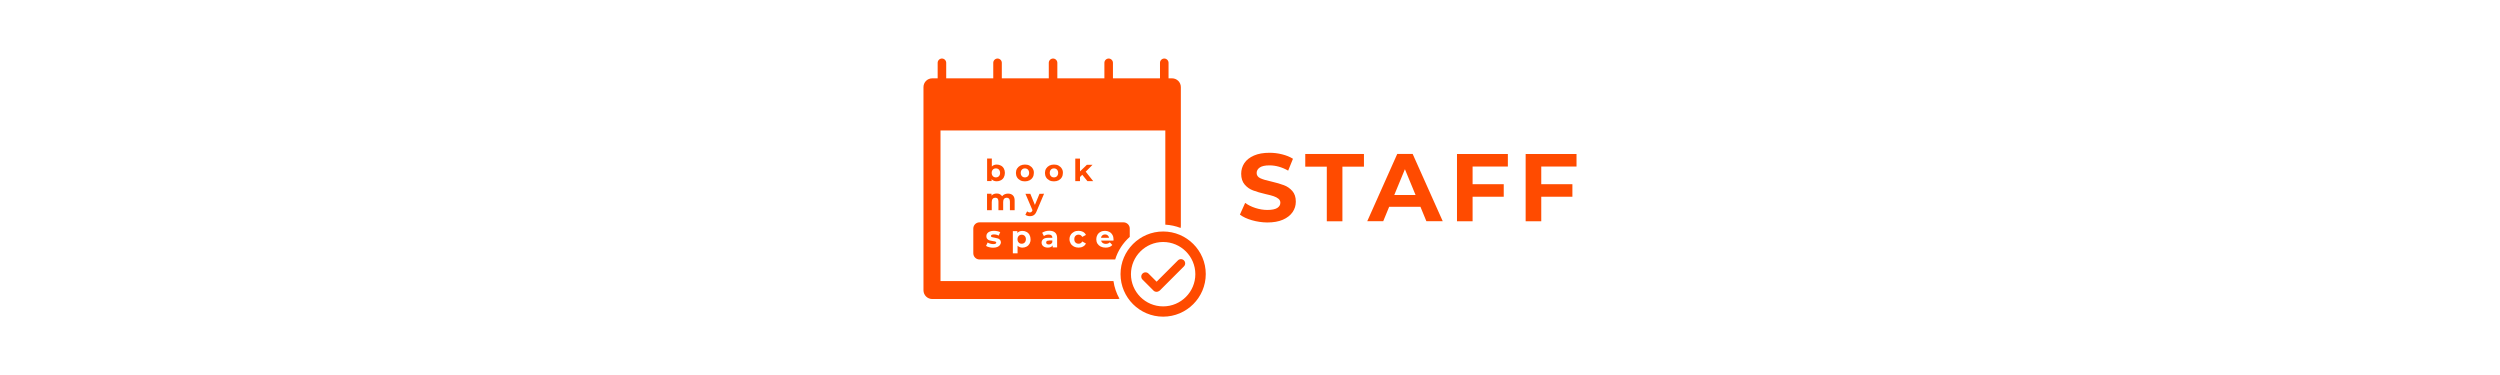<?xml version="1.0" encoding="utf-8"?>
<!-- Generator: Adobe Illustrator 25.0.0, SVG Export Plug-In . SVG Version: 6.00 Build 0)  -->
<svg version="1.1" id="Layer_1" height="150" xmlns="http://www.w3.org/2000/svg" xmlns:xlink="http://www.w3.org/1999/xlink" x="0px" y="0px"
	 viewBox="0 0 999.5 500" style="enable-background:new 0 0 999.5 500;" xml:space="preserve">
<style type="text/css">
	.st0{fill:#FF4B00;}
</style>
<g>
	<g>
		<g>
			<g>
				<path class="st0" d="M407.6,116.1v185.2c0,0.9-0.1,1.7-0.3,2.5c-6.4-2.5-13.3-4-20.4-4.4V173.9H87.3v200.7h230.5
					c1.2,8.5,4,16.4,8,23.5c-0.9,0.2-1.9,0.4-3,0.4H76.3c-6.5,0-11.7-5.2-11.7-11.7V116.1c0-6.5,5.2-11.7,11.7-11.7h319.6
					C402.3,104.4,407.6,109.6,407.6,116.1z"/>
				<path class="st0" d="M89.2,121L89.2,121c-3.1,0-5.7-2.6-5.7-5.7V83.7c0-3.1,2.6-5.7,5.7-5.7l0,0c3.1,0,5.7,2.6,5.7,5.7v31.6
					C94.9,118.5,92.4,121,89.2,121z"/>
				<path class="st0" d="M163.3,121L163.3,121c-3.1,0-5.7-2.6-5.7-5.7V83.7c0-3.1,2.6-5.7,5.7-5.7l0,0c3.1,0,5.7,2.6,5.7,5.7v31.6
					C169,118.5,166.4,121,163.3,121z"/>
				<path class="st0" d="M237.3,121L237.3,121c-3.1,0-5.7-2.6-5.7-5.7V83.7c0-3.1,2.6-5.7,5.7-5.7l0,0c3.1,0,5.7,2.6,5.7,5.7v31.6
					C243.1,118.5,240.5,121,237.3,121z"/>
				<path class="st0" d="M311.4,121L311.4,121c-3.1,0-5.7-2.6-5.7-5.7V83.7c0-3.1,2.6-5.7,5.7-5.7l0,0c3.1,0,5.7,2.6,5.7,5.7v31.6
					C317.1,118.5,314.6,121,311.4,121z"/>
				<path class="st0" d="M385.5,121L385.5,121c-3.1,0-5.7-2.6-5.7-5.7V83.7c0-3.1,2.6-5.7,5.7-5.7l0,0c3.1,0,5.7,2.6,5.7,5.7v31.6
					C391.2,118.5,388.6,121,385.5,121z"/>
				<g>
					<g>
						<path class="st0" d="M199.5,314.4c-1-1.1-2.4-1.6-4-1.6s-2.9,0.5-4,1.6c-1,1.1-1.6,2.6-1.6,4.4s0.5,3.3,1.6,4.4
							c1,1.1,2.4,1.6,4,1.6s2.9-0.5,4-1.6c1-1.1,1.6-2.6,1.6-4.4C201,317,200.5,315.5,199.5,314.4z M199.5,314.4
							c-1-1.1-2.4-1.6-4-1.6s-2.9,0.5-4,1.6c-1,1.1-1.6,2.6-1.6,4.4s0.5,3.3,1.6,4.4c1,1.1,2.4,1.6,4,1.6s2.9-0.5,4-1.6
							c1-1.1,1.6-2.6,1.6-4.4C201,317,200.5,315.5,199.5,314.4z M199.5,314.4c-1-1.1-2.4-1.6-4-1.6s-2.9,0.5-4,1.6
							c-1,1.1-1.6,2.6-1.6,4.4s0.5,3.3,1.6,4.4c1,1.1,2.4,1.6,4,1.6s2.9-0.5,4-1.6c1-1.1,1.6-2.6,1.6-4.4
							C201,317,200.5,315.5,199.5,314.4z M232,320.6c-2.6,0-3.9,0.8-3.9,2.5c0,0.8,0.3,1.5,0.9,1.9c0.6,0.5,1.5,0.7,2.6,0.7
							s2-0.2,2.9-0.8s1.4-1.2,1.8-2.2v-2.2H232V320.6z M232,320.6c-2.6,0-3.9,0.8-3.9,2.5c0,0.8,0.3,1.5,0.9,1.9
							c0.6,0.5,1.5,0.7,2.6,0.7s2-0.2,2.9-0.8s1.4-1.2,1.8-2.2v-2.2H232V320.6z M199.5,314.4c-1-1.1-2.4-1.6-4-1.6s-2.9,0.5-4,1.6
							c-1,1.1-1.6,2.6-1.6,4.4s0.5,3.3,1.6,4.4c1,1.1,2.4,1.6,4,1.6s2.9-0.5,4-1.6c1-1.1,1.6-2.6,1.6-4.4
							C201,317,200.5,315.5,199.5,314.4z M331.1,296.3H139.3c-4.6,0-8.3,3.7-8.3,8.3v32.9c0,4.6,3.7,8.3,8.3,8.3h180.8
							c3.6-11.8,10.4-22.1,19.4-30.1v-11.2C339.5,300,335.7,296.3,331.1,296.3z M166.4,326.7c-0.8,1-2,1.9-3.5,2.5
							c-1.6,0.6-3.4,0.9-5.5,0.9c-1.8,0-3.6-0.2-5.3-0.7c-1.7-0.4-3.1-1-4.1-1.7l2.1-4.5c1,0.6,2.1,1.1,3.5,1.5s2.7,0.6,4,0.6
							c2.7,0,4-0.7,4-2c0-0.6-0.4-1.1-1.1-1.3c-0.7-0.3-1.9-0.5-3.4-0.7c-1.8-0.3-3.3-0.6-4.4-0.9c-1.2-0.3-2.2-1-3-1.9
							c-0.9-0.9-1.3-2.2-1.3-3.8c0-1.4,0.4-2.6,1.2-3.7s2-1.9,3.5-2.5s3.3-0.9,5.4-0.9c1.5,0,3.1,0.2,4.6,0.5s2.8,0.8,3.8,1.4
							l-2.1,4.5c-1.9-1.1-4-1.6-6.3-1.6c-1.3,0-2.4,0.2-3,0.6c-0.7,0.4-1,0.9-1,1.5c0,0.7,0.4,1.2,1.1,1.4c0.7,0.3,1.9,0.5,3.5,0.8
							c1.8,0.3,3.2,0.6,4.4,1c1.1,0.3,2.1,0.9,3,1.8c0.8,0.9,1.3,2.1,1.3,3.7C167.6,324.5,167.2,325.7,166.4,326.7z M206,324.7
							c-1,1.7-2.2,3-3.9,3.9s-3.5,1.4-5.5,1.4c-2.8,0-5-0.9-6.6-2.6v10.2h-6.3V308h6v2.5c1.6-1.9,3.8-2.8,6.8-2.8
							c2,0,3.9,0.5,5.5,1.4c1.7,0.9,3,2.2,3.9,3.9c0.9,1.7,1.4,3.6,1.4,5.9C207.4,321.1,206.9,323,206,324.7z M242.7,329.7h-5.9V327
							c-1.2,2-3.4,3-6.6,3c-1.7,0-3.1-0.3-4.4-0.9c-1.2-0.6-2.2-1.3-2.8-2.3c-0.7-1-1-2.1-1-3.4c0-2,0.8-3.6,2.3-4.8
							c1.5-1.2,3.9-1.7,7.1-1.7h5c0-1.4-0.4-2.4-1.2-3.2c-0.8-0.7-2.1-1.1-3.8-1.1c-1.2,0-2.3,0.2-3.4,0.5c-1.1,0.4-2.1,0.9-2.9,1.5
							l-2.3-4.4c1.2-0.8,2.6-1.5,4.3-2s3.4-0.7,5.1-0.7c3.4,0,6,0.8,7.8,2.4s2.7,4,2.7,7.3L242.7,329.7L242.7,329.7z M267.2,323.2
							c1.1,1.1,2.4,1.6,4.1,1.6c2.2,0,3.8-1,4.9-3l4.9,2.7c-0.8,1.7-2,3.1-3.8,4c-1.7,1-3.7,1.5-6,1.5s-4.4-0.5-6.2-1.4
							c-1.8-1-3.3-2.3-4.3-4s-1.6-3.6-1.6-5.8c0-2.2,0.5-4.1,1.6-5.8c1-1.7,2.5-3,4.3-4s3.9-1.4,6.2-1.4c2.3,0,4.3,0.5,6,1.4
							c1.7,1,3,2.3,3.8,4.1l-4.9,2.6c-1.1-2-2.8-3-4.9-3c-1.7,0-3,0.5-4.1,1.6s-1.6,2.5-1.6,4.4
							C265.6,320.7,266.1,322.2,267.2,323.2z M317.8,320.6h-16.5c0.3,1.3,1,2.4,2.1,3.2c1.1,0.8,2.5,1.2,4.1,1.2
							c1.1,0,2.1-0.2,3-0.5s1.7-0.9,2.4-1.6l3.4,3.6c-2.1,2.4-5.1,3.5-9,3.5c-2.4,0-4.6-0.5-6.5-1.4c-1.9-1-3.3-2.3-4.4-4
							c-1-1.7-1.5-3.6-1.5-5.8c0-2.1,0.5-4,1.5-5.8c1-1.7,2.4-3.1,4.2-4c1.8-1,3.8-1.4,5.9-1.4s4.1,0.5,5.8,1.4
							c1.7,0.9,3.1,2.2,4.1,4c1,1.7,1.5,3.7,1.5,6C317.9,319,317.9,319.6,317.8,320.6z M306.6,312.4c-1.4,0-2.6,0.4-3.6,1.2
							c-1,0.8-1.6,1.9-1.8,3.3h10.7c-0.2-1.4-0.8-2.5-1.8-3.3C309.2,312.8,308,312.4,306.6,312.4z M228.1,323.2
							c0,0.8,0.3,1.5,0.9,1.9c0.6,0.5,1.5,0.7,2.6,0.7s2-0.2,2.9-0.8s1.4-1.2,1.8-2.2v-2.2H232C229.4,320.6,228.1,321.5,228.1,323.2
							z M195.5,312.8c-1.6,0-2.9,0.5-4,1.6c-1,1.1-1.6,2.6-1.6,4.4s0.5,3.3,1.6,4.4c1,1.1,2.4,1.6,4,1.6s2.9-0.5,4-1.6
							c1-1.1,1.6-2.6,1.6-4.4s-0.5-3.3-1.6-4.4S197.1,312.8,195.5,312.8z M199.5,314.4c-1-1.1-2.4-1.6-4-1.6s-2.9,0.5-4,1.6
							c-1,1.1-1.6,2.6-1.6,4.4s0.5,3.3,1.6,4.4c1,1.1,2.4,1.6,4,1.6s2.9-0.5,4-1.6c1-1.1,1.6-2.6,1.6-4.4
							C201,317,200.5,315.5,199.5,314.4z M232,320.6c-2.6,0-3.9,0.8-3.9,2.5c0,0.8,0.3,1.5,0.9,1.9c0.6,0.5,1.5,0.7,2.6,0.7
							s2-0.2,2.9-0.8s1.4-1.2,1.8-2.2v-2.2H232V320.6z M232,320.6c-2.6,0-3.9,0.8-3.9,2.5c0,0.8,0.3,1.5,0.9,1.9
							c0.6,0.5,1.5,0.7,2.6,0.7s2-0.2,2.9-0.8s1.4-1.2,1.8-2.2v-2.2H232V320.6z M199.5,314.4c-1-1.1-2.4-1.6-4-1.6s-2.9,0.5-4,1.6
							c-1,1.1-1.6,2.6-1.6,4.4s0.5,3.3,1.6,4.4c1,1.1,2.4,1.6,4,1.6s2.9-0.5,4-1.6c1-1.1,1.6-2.6,1.6-4.4
							C201,317,200.5,315.5,199.5,314.4z"/>
					</g>
					<g>
						<path class="st0" d="M171.7,224.6c-0.9-1.7-2.2-3-3.9-3.9s-3.5-1.4-5.5-1.4c-2.8,0-5,0.9-6.6,2.6v-10.6h-6.3v30h6v-2.5
							c1.6,1.9,3.9,2.8,6.9,2.8c2,0,3.9-0.5,5.5-1.4c1.7-0.9,3-2.2,3.9-3.9s1.4-3.7,1.4-5.9C173.1,228.2,172.6,226.2,171.7,224.6z
							 M165.1,234.8c-1,1.1-2.4,1.6-4,1.6s-2.9-0.5-4-1.6c-1-1.1-1.6-2.6-1.6-4.4c0-1.8,0.5-3.3,1.6-4.4c1-1.1,2.4-1.6,4-1.6
							s2.9,0.5,4,1.6c1,1.1,1.6,2.6,1.6,4.4C166.7,232.3,166.2,233.7,165.1,234.8z"/>
						<path class="st0" d="M210.2,224.7c-1-1.7-2.4-3-4.2-4s-3.9-1.4-6.2-1.4s-4.3,0.5-6.2,1.4c-1.8,1-3.2,2.3-4.3,4
							c-1,1.7-1.5,3.6-1.5,5.8s0.5,4.1,1.5,5.8s2.5,3,4.3,4s3.9,1.4,6.2,1.4s4.3-0.5,6.2-1.4c1.8-1,3.2-2.3,4.2-4s1.5-3.6,1.5-5.8
							C211.8,228.3,211.3,226.4,210.2,224.7z M203.8,234.8c-1,1.1-2.4,1.6-4,1.6s-3-0.5-4-1.6c-1.1-1.1-1.6-2.6-1.6-4.4
							c0-1.8,0.5-3.3,1.6-4.4c1-1.1,2.4-1.6,4-1.6s2.9,0.5,4,1.6c1,1.1,1.6,2.6,1.6,4.4C205.4,232.3,204.9,233.7,203.8,234.8z"/>
						<path class="st0" d="M248.9,224.7c-1-1.7-2.4-3-4.2-4s-3.9-1.4-6.2-1.4s-4.4,0.5-6.2,1.4c-1.8,1-3.2,2.3-4.3,4
							c-1,1.7-1.5,3.6-1.5,5.8s0.5,4.1,1.5,5.8s2.5,3,4.3,4s3.9,1.4,6.2,1.4s4.3-0.5,6.2-1.4c1.8-1,3.2-2.3,4.2-4s1.5-3.6,1.5-5.8
							C250.5,228.3,250,226.4,248.9,224.7z M242.5,234.8c-1,1.1-2.4,1.6-4,1.6s-3-0.5-4-1.6c-1.1-1.1-1.6-2.6-1.6-4.4
							c0-1.8,0.5-3.3,1.6-4.4c1-1.1,2.4-1.6,4-1.6s2.9,0.5,4,1.6c1,1.1,1.6,2.6,1.6,4.4C244.1,232.3,243.5,233.7,242.5,234.8z"/>
						<path class="st0" d="M280.8,228.8l9.1-9.2h-7.5l-9.2,8.8v-17h-6.3v30h6.3v-5.5l3-3l6.9,8.5h7.7L280.8,228.8z"/>
						<path class="st0" d="M183.8,260.4c-1.6-1.6-3.8-2.4-6.5-2.4c-1.6,0-3.1,0.3-4.5,0.9s-2.5,1.5-3.4,2.6c-0.8-1.2-1.8-2-3-2.7
							s-2.6-0.9-4.2-0.9c-1.4,0-2.7,0.2-3.9,0.7s-2.2,1.2-3,2.1v-2.5h-6v21.9h6.3v-10.9c0-1.9,0.4-3.3,1.3-4.3c0.9-1,2-1.4,3.5-1.4
							c2.8,0,4.1,1.7,4.1,5.2v11.4h6.3v-10.9c0-1.9,0.4-3.3,1.3-4.3c0.9-1,2-1.4,3.5-1.4c1.3,0,2.3,0.4,3.1,1.3
							c0.7,0.8,1.1,2.1,1.1,3.9v11.4h6.3v-12.5C186.2,264.4,185.4,262,183.8,260.4z"/>
						<path class="st0" d="M219.2,258.3l-6.1,14.8l-6.1-14.8h-6.5l9.4,21.9l-0.1,0.2c-0.4,1-0.9,1.7-1.4,2.1s-1.2,0.6-2.1,0.6
							c-0.6,0-1.2-0.1-1.9-0.4c-0.6-0.2-1.2-0.6-1.7-1l-2.3,4.5c0.7,0.6,1.6,1.1,2.7,1.4c1.1,0.4,2.2,0.5,3.4,0.5
							c2.1,0,3.9-0.5,5.3-1.5c1.5-1,2.7-2.8,3.7-5.3l9.8-23.1L219.2,258.3L219.2,258.3z"/>
					</g>
				</g>
			</g>
			<g>
				<g>
					<path class="st0" d="M384,308.5c-31.3,0-56.8,25.5-56.8,56.8S352.7,422,384,422s56.8-25.5,56.8-56.8
						C440.8,334,415.4,308.5,384,308.5z M384,408.3c-23.7,0-42.9-19.2-42.9-42.9c0-23.7,19.3-42.9,42.9-42.9
						c23.7,0,42.9,19.3,42.9,42.9S407.7,408.3,384,408.3z"/>
				</g>
				<g>
					<path class="st0" d="M375.2,388.9c-1.4,0-2.9-0.5-4-1.6l-14.7-14.7c-2.2-2.2-2.2-5.8,0-8s5.8-2.2,8,0l10.8,10.8l28.4-28.4
						c2.2-2.2,5.8-2.2,8,0s2.2,5.8,0,8l-32.3,32.3C378.1,388.3,376.7,388.9,375.2,388.9z"/>
				</g>
			</g>
		</g>
	</g>
	<g>
		<path class="st0" d="M502.3,293.5c-6.6-1.9-11.9-4.4-16-7.5l7-15.6c3.8,2.8,8.4,5.1,13.7,6.8c5.3,1.7,10.6,2.6,15.9,2.6
			c5.9,0,10.3-0.9,13.1-2.6c2.8-1.8,4.2-4.1,4.2-7c0-2.1-0.8-3.9-2.5-5.3s-3.8-2.5-6.4-3.4c-2.6-0.9-6.1-1.8-10.6-2.8
			c-6.8-1.6-12.4-3.2-16.8-4.9c-4.4-1.6-8.1-4.2-11.2-7.8s-4.7-8.4-4.7-14.4c0-5.2,1.4-9.9,4.2-14.2c2.8-4.2,7.1-7.6,12.8-10.1
			c5.7-2.5,12.6-3.7,20.8-3.7c5.7,0,11.3,0.7,16.8,2.1c5.5,1.4,10.3,3.3,14.4,5.9l-6.4,15.8c-8.3-4.7-16.6-7-24.9-7
			c-5.8,0-10.1,0.9-12.9,2.8c-2.8,1.9-4.2,4.4-4.2,7.4s1.6,5.4,4.8,6.9c3.2,1.5,8.1,3,14.7,4.4c6.8,1.6,12.4,3.2,16.8,4.9
			c4.4,1.6,8.1,4.2,11.2,7.7c3.1,3.5,4.7,8.2,4.7,14.2c0,5.1-1.4,9.8-4.3,14c-2.9,4.2-7.2,7.6-12.9,10.1s-12.7,3.7-20.9,3.7
			C515.8,296.4,508.9,295.4,502.3,293.5z"/>
		<path class="st0" d="M602.1,222.1h-28.7v-16.9h78.2v16.9h-28.7v72.8h-20.8V222.1z"/>
		<path class="st0" d="M726.9,275.6h-41.7l-7.9,19.2H656l40-89.7h20.5l40.1,89.7h-21.8L726.9,275.6z M720.4,259.9l-14.2-34.4
			L692,259.9H720.4z"/>
		<path class="st0" d="M796.4,221.8v23.7h41.5v16.7h-41.5v32.7h-20.8v-89.7h67.8v16.7h-47V221.8z"/>
		<path class="st0" d="M887.9,221.8v23.7h41.5v16.7h-41.5v32.7h-20.8v-89.7h67.8v16.7h-47V221.8z"/>
	</g>
</g>
</svg>
